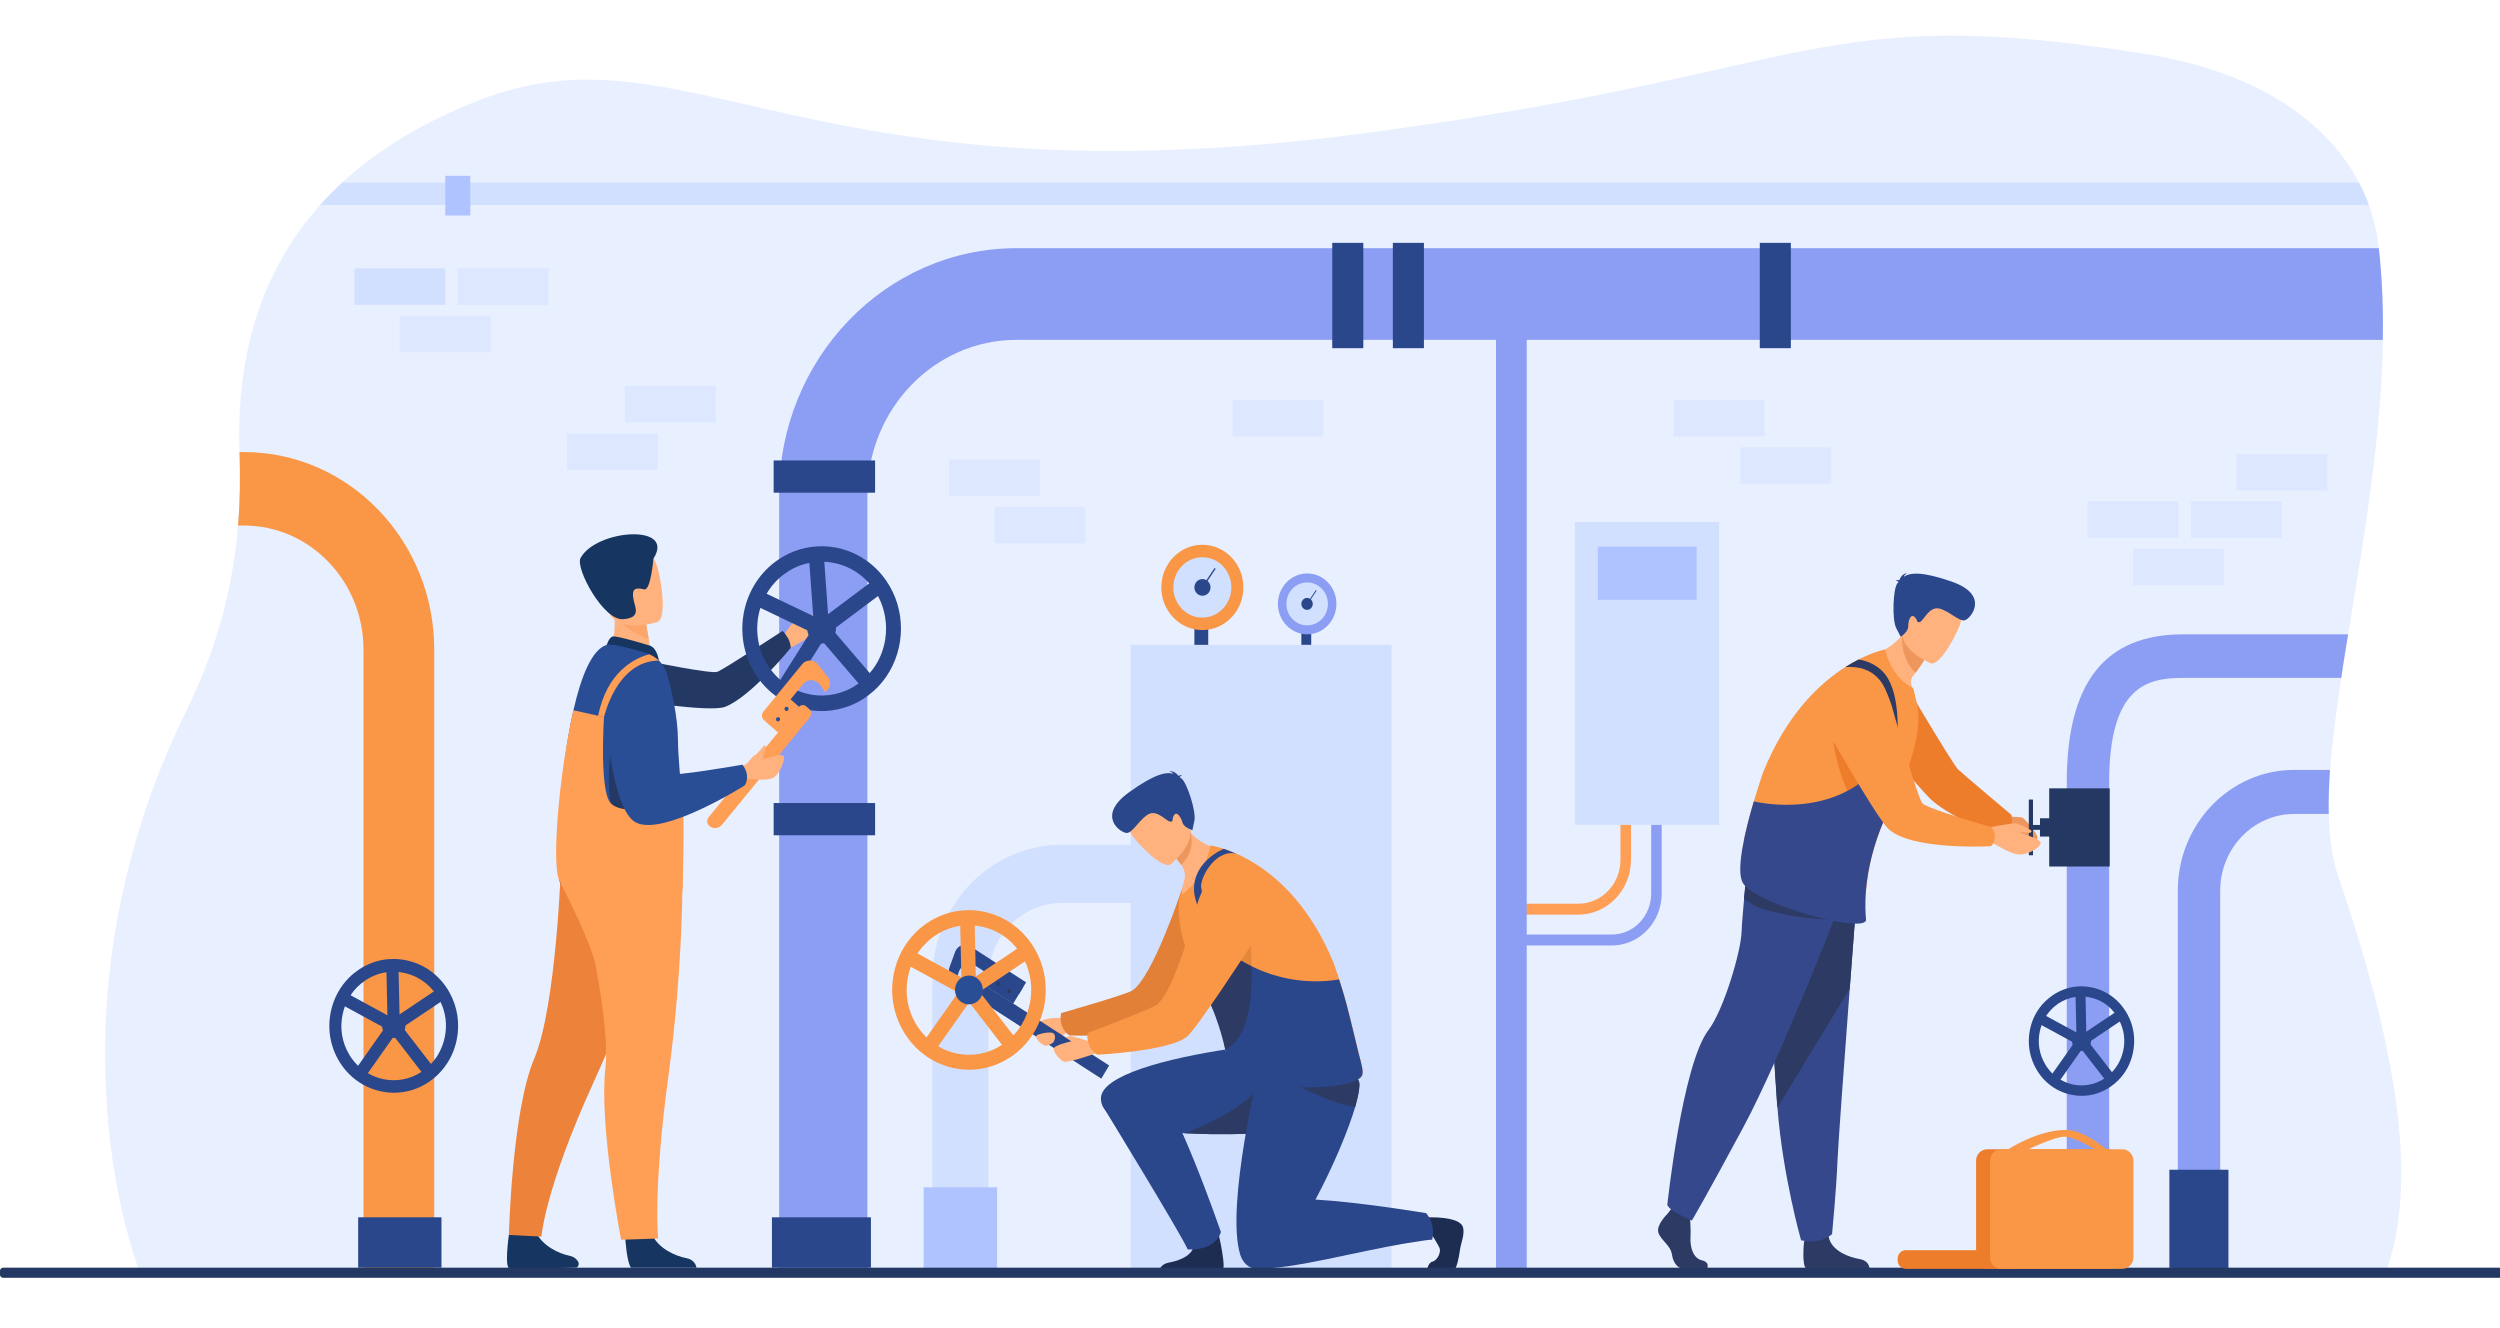<?xml version="1.0" encoding="utf-8"?>
<!-- Generator: Adobe Illustrator 23.0.1, SVG Export Plug-In . SVG Version: 6.00 Build 0)  -->
<svg version="1.1" id="_x3C_Layer_x3E_" xmlns="http://www.w3.org/2000/svg" xmlns:xlink="http://www.w3.org/1999/xlink" x="0px"
	 y="0px" viewBox="0 0 2760 1465.7" style="enable-background:new 0 0 2760 1465.7;" xml:space="preserve">
<style type="text/css">
	.st0{opacity:0.5;}
	.st1{fill:#D2E0FF;}
	.st2{fill:#FF9E55;}
	.st3{fill:#8C9DF4;}
	.st4{fill:#F99746;}
	.st5{fill:#2B478B;}
	.st6{fill:#AEC3FF;}
	.st7{fill:#FFB27D;}
	.st8{fill:#233862;}
	.st9{fill:#2A4E96;}
	.st10{fill:#163560;}
	.st11{fill:#ED823A;}
	.st12{fill:#FCA56B;}
	.st13{fill:#2C3A64;}
	.st14{fill:#35488B;}
	.st15{fill:#ED975D;}
	.st16{fill:#ED7D2B;}
	.st17{fill:#E28037;}
	.st18{fill:#1D2C51;}
	.st19{fill:#E58638;}
</style>
<g>
	<g class="st0">
		<path class="st1" d="M2633,1406.7l-181.9-0.1l-46.8,0l-75.8,0l-46.8,0l-1324.1-0.8l-97.4-0.1l-380.8-0.2l-78.1-0.1l-246.7-0.2
			c0,0-114.7-282.4,51.2-620.7c36.1-73.5,51.8-141,57-204.3c2.3-27.8,2.5-54.7,1.6-81.1c-4-112.2,26.7-202.9,88.9-272.7
			c7.6-8.6,15.8-16.8,24.4-24.8c40-37,90.3-67.1,150.3-90.6c229.9-89.9,358,117.8,977.2,36.2c505.3-66.5,496.4-145.9,863.7-87.6
			c119.4,18.9,198.8,71.9,235.4,141.9c4.2,8,7.9,16.3,10.9,24.8c5.5,15.3,9.2,31.2,11.1,47.6c3.7,33.1,4.9,67,4.4,101.2
			c-1.7,110.4-21.8,224.1-38.3,325.1c-2.7,16.4-5.3,32.4-7.6,48.1c-5.5,36.4-10,70.5-12.3,101.7c-1.3,17.2-1.8,33.4-1.5,48.6
			c0.5,25.7,3.5,48.3,9.9,67.1C2643,1146.9,2672.6,1304.1,2633,1406.7z"/>
	</g>
	<g>
		<g>
			<path class="st2" d="M1742.3,1009.8H1674v-12.1h68.4c25.7,0,46.6-21.7,46.6-48.4V840.4h11.6v108.9
				C1800.6,982.7,1774.5,1009.8,1742.3,1009.8z"/>
		</g>
	</g>
	<g>
		<path class="st3" d="M1779.5,1043.8h-115.6v-12.1h115.6c23.9,0,43.4-20.2,43.4-45.1v-159h11.6v159
			C1834.5,1018.1,1809.8,1043.8,1779.5,1043.8z"/>
	</g>
	<g>
		<rect x="1651.6" y="324.6" class="st3" width="33.9" height="1082.1"/>
	</g>
	<g>
		<path class="st3" d="M2630.6,375.2H1122.2c-90.8,0-164.6,76.7-164.6,170.9v860.6h-97.4V546.1c0-150,117.5-272.1,262-272.1h1504
			C2629.9,307.1,2631.2,341,2630.6,375.2z"/>
	</g>
	<g>
		<path class="st3" d="M2570.9,898.6h-38.2c-45,0-81.6,38-81.6,84.7v423.4h-46.8V983.3c0-73.5,57.6-133.3,128.3-133.3h39.7
			C2571.1,867.2,2570.6,883.4,2570.9,898.6z"/>
	</g>
	<g>
		<path class="st3" d="M2592.3,700.3c-2.7,16.4-5.3,32.4-7.6,48.1h-174.6c-39.5,0-81.6,8.9-81.6,115.6v542.7h-46.8V864
			c0-110.2,42-163.7,128.3-163.7H2592.3z"/>
	</g>
	<g>
		<g>
			<path class="st4" d="M479.4,717.1v689.6h-78.1V717.1c0-75.5-59.2-136.9-131.9-136.9h-6.6c2.3-27.8,2.5-54.7,1.6-81.1h5
				C385.2,499.1,479.4,596.9,479.4,717.1z"/>
		</g>
	</g>
	<g>
		<rect x="1248.3" y="711.9" class="st1" width="288" height="690.2"/>
	</g>
	<g>
		<path class="st1" d="M1091.2,1401.4h-61.9V1081c0-81.8,64.1-148.4,142.9-148.4h173.5v64.3h-173.5c-44.7,0-81,37.7-81,84.1V1401.4z
			"/>
	</g>
	<g>
		<g>
			<g>
				<g>
					<path class="st5" d="M496.4,1096c-0.6-1.2-1.3-2.3-2-3.5c-3.1-4.9-6.6-9.4-10.6-13.3c-9.4-9.4-21.1-15.9-34.2-18.8
						c-5-1.1-10.1-1.7-15.1-1.7c-1.9,0-3.9,0.1-5.8,0.2c-11.5,1-22.7,4.9-32.6,11.6c-3.8,2.6-7.4,5.5-10.6,8.7
						c-10.2,10.1-17.3,23.2-20.3,37.8c-4,19.3-0.5,39,9.8,55.6c3.1,4.9,6.6,9.4,10.6,13.3c9.4,9.4,21.1,15.9,34.2,18.8
						c5,1.1,10.1,1.7,15.1,1.7c13.5,0,26.8-4,38.4-11.8c3.8-2.6,7.4-5.5,10.6-8.7c10.2-10.1,17.3-23.2,20.3-37.8
						C507.9,1130.1,505.1,1111.8,496.4,1096z M491,1145.2c-1.4,6.7-3.9,13.1-7.2,18.8c-2.3,3.9-5,7.4-8.1,10.7
						c-2.9,3.1-6.2,5.9-9.8,8.3c-0.2,0.1-0.4,0.3-0.7,0.4c-12.8,8.4-28,11.1-42.8,7.8c-5.8-1.3-11.3-3.5-16.3-6.4
						c-3.9-2.3-7.5-5-10.8-8.2c-3.5-3.4-6.6-7.2-9.2-11.4c-0.2-0.4-0.5-0.8-0.7-1.2c-7.8-13.2-10.4-28.7-7.2-43.9
						c0.6-3,1.5-6,2.5-8.9c1.3-3.5,2.9-6.8,4.7-9.9c0.5-0.8,1-1.6,1.5-2.4c0.1-0.1,0.1-0.2,0.2-0.3c4.3-6.4,9.7-11.9,16.2-16.2
						c7.2-4.8,15.1-7.9,23.3-9c1.1-0.1,2.1-0.3,3.2-0.4c1.5-0.1,3.1-0.2,4.7-0.2c1.8,0,3.7,0.1,5.5,0.3c2.2,0.2,4.5,0.6,6.7,1.1
						c4.9,1.1,9.5,2.8,13.9,5.1c0,0,0.1,0,0.1,0c7.1,3.7,13.3,8.9,18.4,15.3c1.1,1.3,2.1,2.7,3,4.1c0.4,0.5,0.7,1,1,1.5
						c0.2,0.4,0.5,0.8,0.7,1.2c1,1.6,1.8,3.2,2.6,4.9C492.2,1118.2,493.8,1131.8,491,1145.2z"/>
				</g>
			</g>
			<g>
				<g>
					<polygon class="st5" points="435,1140.6 374.5,1107.6 380.7,1095.3 434.3,1124.5 485.1,1090.4 492.4,1102.1 					"/>
				</g>
			</g>
			<g>
				<g>
					<polygon class="st5" points="403.3,1188.8 392.5,1180.6 427.9,1130.3 426.5,1065.8 439.9,1065.5 441.4,1134.7 					"/>
				</g>
			</g>
			<g>
				<g>
					<polygon class="st5" points="469.7,1189.1 429.4,1136.9 439.9,1128.2 480.2,1180.3 					"/>
				</g>
			</g>
		</g>
		<g>
			<path class="st5" d="M421.8,1132.5c0-7.4,5.8-13.4,12.9-13.4c7.1,0,12.9,6,12.9,13.4c0,7.4-5.8,13.4-12.9,13.4
				C427.5,1145.9,421.8,1139.9,421.8,1132.5z"/>
		</g>
	</g>
	<g>
		<g>
			<g>
				<g>
					<path class="st5" d="M2348.5,1119.4c-0.5-1-1.1-1.9-1.7-2.8c-2.5-4-5.4-7.7-8.6-10.9c-7.7-7.7-17.3-13-28-15.4
						c-4.1-0.9-8.2-1.4-12.3-1.4c-1.6,0-3.2,0.1-4.8,0.2c-9.4,0.8-18.5,4-26.7,9.5c-3.1,2.1-6,4.5-8.7,7.1
						c-8.4,8.3-14.2,18.9-16.6,30.9c-3.3,15.8-0.4,31.9,8,45.5c2.5,4,5.4,7.7,8.6,10.9c7.7,7.7,17.3,13,28,15.4
						c4.1,0.9,8.3,1.4,12.4,1.4c11.1,0,21.9-3.3,31.4-9.7c3.1-2.1,6-4.5,8.7-7.1c8.4-8.3,14.2-19,16.6-30.9
						C2357.9,1147.4,2355.7,1132.4,2348.5,1119.4z M2344.1,1159.6c-1.1,5.5-3.2,10.7-5.9,15.4c-1.9,3.2-4.1,6.1-6.6,8.7
						c-2.4,2.5-5.1,4.8-8,6.8c-0.2,0.1-0.4,0.2-0.5,0.3c-10.5,6.8-22.9,9.1-35,6.4c-4.7-1.1-9.2-2.8-13.3-5.3
						c-3.2-1.9-6.2-4.1-8.9-6.7c-2.8-2.7-5.4-5.9-7.5-9.4c-0.2-0.3-0.4-0.6-0.6-1c-6.4-10.8-8.5-23.5-5.9-35.9
						c0.5-2.5,1.2-4.9,2.1-7.3c1-2.8,2.3-5.6,3.8-8.1c0.4-0.7,0.8-1.3,1.2-2c0-0.1,0.1-0.2,0.1-0.2c3.5-5.2,7.9-9.7,13.2-13.3
						c5.9-3.9,12.3-6.4,19-7.4c0.9-0.1,1.8-0.2,2.6-0.3c1.3-0.1,2.5-0.2,3.8-0.2c1.5,0,3,0.1,4.5,0.2c1.8,0.2,3.7,0.5,5.5,0.9
						c4,0.9,7.8,2.3,11.4,4.1c0,0,0,0,0.1,0c5.8,3,10.9,7.3,15,12.5c0.9,1.1,1.7,2.2,2.4,3.4c0.3,0.4,0.5,0.8,0.8,1.2
						c0.2,0.3,0.4,0.6,0.6,1c0.8,1.3,1.5,2.6,2.1,4C2345.1,1137.6,2346.4,1148.7,2344.1,1159.6z"/>
				</g>
			</g>
			<g>
				<g>
					<polygon class="st5" points="2298.3,1155.9 2248.8,1129 2253.9,1118.9 2297.7,1142.7 2339.3,1114.9 2345.2,1124.4 					"/>
				</g>
			</g>
			<g>
				<g>
					<polygon class="st5" points="2272.4,1195.3 2263.5,1188.6 2292.5,1147.5 2291.3,1094.8 2302.3,1094.5 2303.5,1151.1 					"/>
				</g>
			</g>
			<g>
				<g>
					<polygon class="st5" points="2326.7,1195.5 2293.7,1152.9 2302.3,1145.8 2335.3,1188.4 					"/>
				</g>
			</g>
		</g>
		<g>
			<path class="st5" d="M2287.5,1149.3c0-6,4.7-10.9,10.5-10.9c5.8,0,10.5,4.9,10.5,10.9c0,6-4.7,10.9-10.5,10.9
				C2292.2,1160.3,2287.5,1155.4,2287.5,1149.3z"/>
		</g>
	</g>
	<g>
		<rect x="1019.7" y="1310.8" class="st6" width="81.1" height="95.9"/>
	</g>
	<g>
		<rect x="1537.7" y="268.1" class="st5" width="34.3" height="116.3"/>
	</g>
	<g>
		<rect x="1942.8" y="268.1" class="st5" width="34.3" height="116.3"/>
	</g>
	<g>
		<rect x="1470.8" y="268.1" class="st5" width="34.3" height="116.3"/>
	</g>
	<g>
		
			<rect x="892.3" y="848.3" transform="matrix(-1.836970e-16 1 -1 -1.836970e-16 1814.413 -5.748)" class="st5" width="35.6" height="112"/>
	</g>
	<g>
		
			<rect x="892.3" y="470.1" transform="matrix(-1.836970e-16 1 -1 -1.836970e-16 1436.198 -383.963)" class="st5" width="35.6" height="112"/>
	</g>
	<g>
		<rect x="2272" y="1291.4" class="st5" width="65.2" height="110.9"/>
	</g>
	<g>
		<rect x="2395" y="1291.4" class="st5" width="65.2" height="110.9"/>
	</g>
	<g>
		<g>
			<path class="st7" d="M862.4,706c0,0,8.5-15,15.2-20.5c6.7-5.6,24.5-7.1,25.2-5.7c2.1,4.4-7.1,10.7-9,14.8
				c-1.9,4-1.1,9.9-10.1,14.6c-9.3,4.9-14.8,8.1-14.8,8.1L862.4,706z"/>
		</g>
		<g>
			<path class="st8" d="M869.6,704c-4.4-7.1-5.7-7.4-5.7-7.4s-65.1,42.6-72,45.1c-6.9,2.5-74.6-11.4-74.6-11.4l-23.5,41.9
				c0,0,89.5,14.8,106.8,8.1c28.6-11,72.4-65.1,72.4-65.1S873,709.5,869.6,704z"/>
		</g>
		<g>
			<path class="st7" d="M888.4,697.9c0,0,12.8-8.2,13.4-4.7c0.3,1.7-5.4,6.5-7.7,8.6c-2.3,2-8.1,6-8.1,6L888.4,697.9z"/>
		</g>
		<g>
			<g>
				<g>
					<g>
						<path class="st5" d="M978.2,640.8c-12.3-17.7-29.7-29.5-48.6-34.7c-17.4-4.8-36.2-4-53.5,2.8c-7,2.8-13.8,6.5-20.2,11.3
							c-39.2,29.3-48.1,86.3-19.9,127.1c12.3,17.7,29.7,29.5,48.6,34.7c8.8,2.4,18,3.4,27.1,2.9c8.9-0.5,17.8-2.4,26.4-5.7
							c4.8-1.9,9.5-4.2,14-7c1-0.6,2-1.2,2.9-1.9c1.1-0.8,2.2-1.6,3.3-2.4c2.2-1.7,4.3-3.4,6.4-5.2c5.3-4.8,10-10.2,13.9-15.9
							C999.6,715.8,1000.6,673.1,978.2,640.8z M977.3,705.8c-1.9,11.9-6.3,22.8-13.1,32.2c-1.2,1.7-2.6,3.4-4,5.1
							c-1.7,1.9-3.4,3.7-5.3,5.5c-0.2,0.2-0.4,0.4-0.6,0.5c-1.8,1.7-3.7,3.3-5.7,4.8c-0.3,0.2-0.5,0.4-0.8,0.6
							c-0.3,0.2-0.5,0.4-0.8,0.6c-0.6,0.4-1.2,0.8-1.7,1.2c0,0,0,0,0,0c-2.3,1.5-4.6,2.9-7,4.1c-0.4,0.2-0.7,0.4-1.1,0.5
							c-1,0.5-2,0.9-3,1.4c-16.3,7-34.3,7.3-50.5,1.4c-2.9-1-5.7-2.3-8.4-3.7c-4.9-2.5-9.5-5.7-13.8-9.4c-4.4-3.8-8.5-8.3-12.1-13.5
							c-13.8-19.8-16.7-44.4-9.9-66.1c1.7-5.4,4-10.7,6.9-15.6c4.8-8.2,11.2-15.5,19.1-21.4c3.6-2.7,7.5-5.1,11.5-7
							c5.3-2.6,10.9-4.5,16.7-5.6c3.2-0.6,6.4-1,9.7-1.2c2.3-0.1,4.5-0.1,6.8,0c2.8,0.1,5.6,0.4,8.4,0.9c4.1,0.7,8.1,1.7,12,3.1
							c11.2,4,21.1,10.8,29.1,19.9c1.9,2.1,3.6,4.3,5.2,6.7c1.6,2.3,3.1,4.8,4.5,7.3C977,672.6,979.9,689.2,977.3,705.8z"/>
					</g>
				</g>
				<g>
					<g>
						<polygon class="st5" points="908,703.9 831.5,667.3 838.4,651.7 906.1,684.1 966.6,638.8 976.3,652.8 						"/>
					</g>
				</g>
				<g>
					<g>
						<polygon class="st5" points="871.9,765.3 858.1,755.9 898.6,691.7 892.9,612.4 909.4,611.2 915.5,696.3 						"/>
					</g>
				</g>
				<g>
					<g>
						<polygon class="st5" points="953.7,761.3 900.9,699.7 913.2,688.3 966,749.9 						"/>
					</g>
				</g>
			</g>
			<g>
				<path class="st5" d="M891.2,694.9c-0.4-9.1,6.3-16.8,15-17.3c8.8-0.5,16.2,6.5,16.7,15.6c0.4,9.1-6.3,16.8-15,17.3
					C899.1,710.9,891.7,704,891.2,694.9z"/>
			</g>
		</g>
		<g>
			<g>
				<g>
					<path class="st2" d="M893.9,792.2l-96.9,118.4c-3.5,4.3-9.8,4.8-13.9,1.2l0,0c-2.8-2.4-3.1-6.7-0.8-9.6L882,780.5
						c2-2.5,5.6-2.8,8-0.7l3.3,2.9C895.9,785.1,896.2,789.3,893.9,792.2z"/>
				</g>
				<g>
					<path class="st2" d="M914.2,748l-10.7-14c-4.6-6-13.2-6.4-17.8-0.8l-43,52.5c-2.3,2.8-1.9,6.9,0.7,9.3l0,0l0,0l15.6,13.8
						l23.2-28.4l-9.4-8.3l13.9-17c5-6.1,14.4-5.4,19.1,1.4l5.5,7.9l2.8-3.5C917.1,757.2,917.1,751.8,914.2,748z"/>
				</g>
			</g>
			<g>
				<g>
					<path class="st9" d="M857.5,795.9c-1-0.8-1.1-2.3-0.3-3.3c0.8-1,2.2-1.1,3.2-0.3c1,0.8,1.1,2.3,0.3,3.3
						C859.9,796.6,858.5,796.7,857.5,795.9z"/>
				</g>
				<g>
					<path class="st9" d="M866.9,784.4c-1-0.8-1.1-2.3-0.3-3.3c0.8-1,2.2-1.1,3.2-0.3c1,0.8,1.1,2.3,0.3,3.3
						C869.3,785.2,867.8,785.3,866.9,784.4z"/>
				</g>
			</g>
		</g>
		<g>
			<path class="st10" d="M690.3,1367.1c0,0,1.6,26.3,6.3,32.5h72.4c-0.5-2.6-2.5-9.1-11.6-10.7c-11.4-2.1-30.6-10.4-37.5-26.1
				C712.6,1346.2,690.3,1367.1,690.3,1367.1z"/>
		</g>
		<g>
			<path class="st10" d="M561.8,1363.4c0,0-5.3,36.5,0.9,37.1c0.8,0.1,27.8-0.3,38.2-0.4c13-0.1,34.8-0.6,34.8-0.6
				c2.7,0.1,4-4.2,2.6-6.6c-1.5-2.6-4.4-5.5-9.8-6.6c-11.4-2.3-30.4-11-37.1-26.8C584.5,1342.9,561.8,1363.4,561.8,1363.4z"/>
		</g>
		<g>
			<path class="st11" d="M724.3,1017c0,0-18.2,66.1-70.4,181c-52.2,114.8-56.2,167.2-56.2,167.2l-35.9-1.8c0,0,3.4-136.7,28-194.7
				c24.6-58,29.7-216.5,29.7-216.5L724.3,1017z"/>
		</g>
		<g>
			<path class="st2" d="M753.5,960.1c0,0,1.4,102.4-15.6,228.1c-17.1,125.7-11.3,179.1-11.3,179.1l-40.9,1.4
				c0,0-24.4-125.8-17.4-188.7c7-62.9-33.4-216-33.4-216L753.5,960.1z"/>
		</g>
		<g>
			<path class="st7" d="M672.9,720.4l19.3,14.8l27.9-6.1c-0.4-2.6-2.2-13.6-3.9-23.5c-0.1-0.6-0.2-1.2-0.3-1.7
				c-1.4-8.4-2.7-15.7-2.7-15.7l-26-13.5l-9.7-5c0,0.2,0.8,9.4,0.9,10.7C680.1,704.3,672.9,720.4,672.9,720.4z"/>
		</g>
		<g>
			<path class="st10" d="M718.1,713c-0.6-0.3-37.9-11.7-41.9-10.3c-4,1.4-6.4,9.5-6.4,9.5l57.6,17
				C727.3,729.2,725.9,716.4,718.1,713z"/>
		</g>
		<g>
			<path class="st9" d="M617.7,972.7c6.3,29.9,138.1-64,136.3-82.3c-0.2-2-0.4-4-0.6-6c-2.4-25.4-4.8-50.3-4.9-66.6
				c-0.1-14.1-2-28.5-4.5-41.6c-2.3-12.1-5.1-23-7.5-31.6c-1.7-6-4.9-11.3-9.2-15.5c-3-3-6.6-5.3-10.5-7c-1.1-0.5-2.2-0.9-3.3-1.2
				c-15.9-4.8-37.8-10.7-43.8-8.9c-16.1,4.9-28.1,34.4-36.6,72C617.2,854.5,613.6,953.2,617.7,972.7z"/>
		</g>
		<g>
			<path class="st12" d="M680.3,680.9c5.7,11.4,27,21.2,35.9,24.8c-0.1-0.6-0.2-1.2-0.3-1.7c-1.4-8.4-2.7-15.7-2.7-15.7l-26-13.5
				C681.4,674.7,677.9,676.2,680.3,680.9z"/>
		</g>
		<g>
			<path class="st7" d="M725.8,686.7c0,0-46.9,15.2-55.6-15.3c-8.7-30.5-20.6-49.1,9-60.1c29.6-11,38.8-1.2,44,8.3
				C728.6,629.1,737.8,682,725.8,686.7z"/>
		</g>
		<g>
			<path class="st10" d="M721.4,616.7c0,0-3,35.5-10.1,34c-7.1-1.5-13.5-2.7-12.4,8c1,10.7,10.8,23.1-10.9,24.9
				c-21.8,1.9-53.1-56.4-47.1-67.5C658.1,584.3,746.4,577.8,721.4,616.7z"/>
		</g>
		<g>
			<path class="st8" d="M750,960.1c-13,4.9,0.2-13.5,0-17.3c-1-16.8,5.3-38.1,3.4-58.4L673.7,835C673.7,835,654.8,959.3,750,960.1z"
				/>
		</g>
		<g>
			<path class="st2" d="M617.7,972.7c34,65.5,39.4,90.5,39.4,90.5c29.6-3.5,80.3-64,96.4-80.1c0,0,2.2-74.4,0.4-92.7l-24.6-0.7
				c0,0-44.5,11.7-56-4.2c-11.5-15.9-6.5-93.8-6.5-93.8l-33.8-7.6C617.2,854.5,608.6,955.1,617.7,972.7z"/>
		</g>
		<g>
			<path class="st7" d="M811.8,847.5c0,0,9.7-2,12.2-4.1c3.7-3.2,6.7-8.5,8.5-9.1c3.1-1,10.6-10.8,11.2-11.5
				c0.2-0.3,2.3,0.8,1.8,2.4c-0.5,1.6-1.6,5.2-2,6.4c-1.8,5.6-1.7,7.3,4.7,5.1c0.8-0.3,15.7-5.2,17.2-1.7c1.5,3.5-4.6,20.4-12.4,24
				c-7.8,3.6-26.9,0.4-28.3,0.8C813.1,863.3,811.8,847.5,811.8,847.5z"/>
		</g>
		<g>
			<path class="st9" d="M819.7,844.2c0,0-79,14-86,10.4c-11.2-5.7,4.3-88.9,4.3-88.9s0.7-18.9-20.6-23.3
				c-18.4-3.9-36.2,10.5-36.2,10.5s-16.2,15-14.1,31.7c4.6,37,11.7,112.2,35.5,123.7c30.7,14.9,119.6-41.2,119.6-41.2
				s3-3.8,2.5-10.8C824.4,850.1,819.7,844.2,819.7,844.2z"/>
		</g>
		<g>
			<path class="st2" d="M660.3,790.3l6.5,1.5c0,0,13.8-62.2,60.4-62.5c-3-3-6.6-5.3-10.5-7C699.7,727,670.1,742.1,660.3,790.3z"/>
		</g>
	</g>
	<g>
		<rect x="395.4" y="1343.9" class="st5" width="92" height="55.6"/>
	</g>
	<g>
		<rect x="852.2" y="1343.9" class="st5" width="109.3" height="55.6"/>
	</g>
	<g>
		<rect x="1738.7" y="576.2" class="st1" width="159.2" height="334.5"/>
	</g>
	<g>
		<rect x="1764" y="603.4" class="st6" width="109.1" height="58.8"/>
	</g>
	<g>
		<g>
			<g>
				<path class="st13" d="M1840.7,1340.3c0,0-12.3,11.8-9.9,20.3c2.4,8.4,13.5,14,15,24.3c1.5,10.3,7.5,15.9,12.9,15.9
					c5.4,0,25.8,0,25.8,0s4-7.2-5.6-9.4c-9.6-2.2-13.2-14.3-12.6-25.5c0.6-11.2-0.9-26.2-0.9-26.2l-20.4-5L1840.7,1340.3z"/>
			</g>
			<g>
				<path class="st13" d="M1991.7,1370.6c0,0-2.9,27,2.5,29.8h69.7c0,0,0.1-8.6-11-10.4c-11.1-1.9-30.6-8.7-33.9-24
					C2015.7,1350.7,1991.7,1370.6,1991.7,1370.6z"/>
			</g>
			<g>
				<path class="st14" d="M2050,987.6c0,0-3.6,47.2-7.9,104c-5.8,77.1-12.8,171.9-13.5,189.8c-1.2,31.2-6,81-6,81
					s-11.4,11.8-34.2,6.9c0,0-20.3-71.2-26.1-146.5c-0.1-1.2-0.2-2.5-0.3-3.7c-5.4-76.7-13.8-238.1-13.8-238.1L2050,987.6z"/>
			</g>
			<g>
				<path class="st13" d="M2050,987.6c0,0-3.6,47.2-7.9,104l-79.9,131.2c-0.1-1.2-0.2-2.5-0.3-3.7c-5.4-76.7-13.8-238.1-13.8-238.1
					L2050,987.6z"/>
			</g>
			<g>
				<path class="st14" d="M2033.4,993.2c0,0-3.4,8.8-9.1,23.3c-13.4,33.9-39.5,98.9-65.3,156.6c-12,26.7-23.9,51.9-34.5,71.6
					c-43.2,80.4-56.7,102.8-56.7,102.8s-0.6-0.3-1.7-0.7c-4.5-2-16.9-7.7-22.6-12.9c-1.4-1.3-2.4-2.5-2.8-3.7
					c0,0,16.5-155.2,45.5-193.1c16.4-21.4,35.6-85.5,36.5-108c0.4-9.9,1.6-24,2.8-36.8c1.1-11.5,2.2-21.9,2.7-26.9
					c0.2-2,0.3-3.2,0.3-3.2l75.9,22.3L2033.4,993.2z"/>
			</g>
		</g>
		<g>
			<path class="st13" d="M2017.9,1015.2c-34-1.8-49.1-5.8-68.6-10.7c-11.7-3-19.4-9.2-24-12.1c1.1-11.5,2.2-21.9,2.7-26.9l30.5,16.2
				L2017.9,1015.2z"/>
		</g>
		<g>
			<path class="st15" d="M2212.3,901.6c0,0,17.6,0,20.3,1c2.7,1,17.5,18.4,16.8,22.4c-0.6,4-10.9,8.8-18.5,7.2
				c-7.5-1.6-19.9-16.2-21.1-16.6C2199.5,911.6,2212.3,901.6,2212.3,901.6z"/>
		</g>
		<g>
			<path class="st16" d="M2218.5,918.8c4.1-7.7,2.2-19.1,2.2-19.1s-53.4-44.9-59-50.3c-5.7-5.4-62.8-101.9-62.8-101.9l-79.2,5.4
				c0,0,97.7,116.5,112.4,130c24.2,22.2,86,45.1,86,45.1S2215.2,924.8,2218.5,918.8z"/>
		</g>
		<g>
			<path class="st7" d="M2062.3,723.9c0,0,26.8,49,53,55.4c0,0-0.8-12-5-22.6c-1.3-3.4-0.7-7.2,1.5-10.1c1.1-1.4,2-2.6,3-3.9
				c6.6-8.8,9.7-14.2,9.7-14.2l-8.9-24.8l-6-16.9c-2.9,5.5-6.1,10.1-9.4,14.1C2083,721.6,2062.3,723.9,2062.3,723.9z"/>
		</g>
		<g>
			<path class="st15" d="M2100.1,701.1c0,0-3.2,24.6,14.6,41.7c6.6-8.8,9.7-14.2,9.7-14.2l-8.9-24.8
				C2106.1,700.8,2100.1,701.1,2100.1,701.1z"/>
		</g>
		<g>
			<path class="st7" d="M2131.6,732.3c0,0-40.1-16.2-30-42c10.1-25.8,11.8-45.2,37.8-35.9c26,9.3,27.1,21.2,25.7,30.6
				C2163.7,694.4,2142.3,735.8,2131.6,732.3z"/>
		</g>
		<g>
			<path class="st4" d="M2108.7,841.3c-4.3,13.1-10.1,26.4-16.7,39.1c-1.3,2.5-2.6,5-3.8,7.4c-0.8,1.6-1.6,3.2-2.4,4.8
				c-14.6,30.6-21.4,57.1-24.3,78c-0.6,4-1,7.8-1.3,11.4c-1.3,15.3-139-34.5-134.6-55.9c2.9-14.1,6.9-28.9,10.7-41.5
				c5.5-18.5,10.3-32.3,10.3-32.3c25.8-63.7,62.3-97.9,90.8-116c5.2-3.3,10-6,14.6-8.3c17.3-8.8,29.1-11,29.1-11s5.9,30.6,31.1,42.7
				c0,0.1,3.9,16.6,4,16.7C2120.4,792.2,2117,816.2,2108.7,841.3z"/>
		</g>
		<g>
			<path class="st5" d="M2095.9,642.5c-0.3-0.6-1.1-1.2-3.1-1.8c0,0,1.9-0.7,4-0.2c1.1-2.9,3.9-7.7,9-7.7c0,0-2.9,0.8-4,3.9
				c7-4.6,20.1-6,52.6,5.3c42.9,14.8,21.4,40.7,15,42.7c-6.5,2.1-18.5-11.2-29.2-13c-10.8-1.8-16.6,13.7-20.7,15
				c-4.1,1.3-1.8-2.3-6.1-5.8c-4.3-3.5-6.8,4.8-6.7,10.7c0.1,5.9-8.3,11.4-8.3,11.4s0,0-4.9-9.4c-4.9-9.4-3.6-43.3,1.1-49.4
				C2095,643.5,2095.4,643,2095.9,642.5z"/>
		</g>
		<g>
			<path class="st16" d="M2023.8,818.1c0,0,4.6,36.2,20.2,63.7c15.6,27.4,22.5-15.3,22.5-15.3L2023.8,818.1z"/>
		</g>
		<g>
			<path class="st14" d="M2085.7,892.7c-14.6,30.6-21.4,57.1-24.3,78c-0.6,4-1,7.8-1.3,11.4c-1.3,15.3-0.6,26.5,0,33
				c1.4,16.7-119.4-15.5-135.6-39.7c-8.9-13.3,2.3-58.9,11.7-90.7c1.6,0.4,76.5,18.9,128.3-29.2L2085.7,892.7z"/>
		</g>
		<g>
			<g>
				<path class="st13" d="M2094.9,806.5l-7.5-15.5c0-0.3,0.8-27.3-14.8-43.1c-8.4-8.6-20.3-12.4-35.3-11.5c5.2-3.3,10-6,14.6-8.3
					c10.7,1.7,19.7,6.2,26.8,13.5C2097.1,760.2,2095,805.3,2094.9,806.5z"/>
			</g>
		</g>
		<g>
			<g>
				
					<rect x="2252.6" y="880" transform="matrix(6.123234e-17 -1 1 6.123234e-17 1382.333 3209.233)" class="st8" width="86.3" height="66.8"/>
			</g>
			<g>
				
					<rect x="2248.3" y="907.2" transform="matrix(6.123234e-17 -1 1 6.123234e-17 1344.946 3171.846)" class="st8" width="20.2" height="12.6"/>
			</g>
			<g>
				
					<rect x="2245.6" y="909.6" transform="matrix(6.123234e-17 -1 1 6.123234e-17 1334.842 3161.742)" class="st8" width="5.4" height="7.7"/>
			</g>
			<g>
				
					<rect x="2211.4" y="911.1" transform="matrix(6.123234e-17 -1 1 6.123234e-17 1328.707 3155.606)" class="st8" width="61.5" height="4.6"/>
			</g>
		</g>
		<g>
			<path class="st7" d="M2198,913c0,0,23.5-4.4,27.4-3.9c3.9,0.5,17.3,7.1,17.4,8.3c0.1,1.2-0.6,2.1-2.9,2.1
				c-2.4,0-10.1-1.4-9.7-0.4c0.4,1,22.7,6.7,22.7,11.4c0,4.7-12.6,12.8-23.1,12.9c-10.4,0.1-30.2-13.5-32-13.7
				C2183.1,927.5,2198,913,2198,913z"/>
		</g>
		<g>
			<path class="st4" d="M2202.4,922.9c0.5-4.8-4.4-9.9-4.4-9.9s-69.8-19.9-75.5-26c-5.8-6-32.5-102.4-32.5-102.4s-9.2-39-30.8-43.3
				c-18.7-3.7-31.7,5.9-40.1,17.2c-10.1,13.4-11.1,32-2.7,46.6c18.8,32.9,56.7,98.2,67.8,109.4c24.7,24.8,113.7,19.7,113.7,19.7
				S2201.5,932.6,2202.4,922.9z"/>
		</g>
	</g>
	<g>
		<rect x="1318.6" y="690.3" class="st5" width="15.3" height="21.6"/>
	</g>
	<g>
		<g>
			<path class="st7" d="M1155.7,1154.2c8.3-2.9,31.2-21.7,32.6-22.3c11.4-5.3-13.9-7.9-13.9-7.9s-18.4-1.9-26.6,4.2c0,0-5,12.3-4,16
				C1144.9,1148.1,1151.6,1155.6,1155.7,1154.2z"/>
		</g>
		<g>
			<path class="st17" d="M1173,1133.9c-3.7-8.7-1.4-15.5-1.4-15.5s71.4-20.3,78.5-24.9c22.4-14.6,53.7-109,53.7-109
				s14.6-37.7,36.8-38.8c19.3-0.9,30.9,10.6,37.8,23.2c8.2,15,6.7,33.7-3.8,47.1c-23.4,30.1-81,105.3-93.5,114.9
				c-19.4,14.8-100.2,12.3-100.2,12.3S1175.9,1140.8,1173,1133.9z"/>
		</g>
		<g>
			<path class="st5" d="M1219.1,1224c11.4,16.6,39.3,24.8,91.8,27.3c4.2,0.2,8.5,0.4,12.7,0.5c4.4,0.1,8.8,0.2,13.2,0.3
				c14.3,0.2,28.5,0,42-0.4c13.1-0.5,25.6-1.2,36.9-2.2c22.2-1.9,39.8-4.7,49-7.9c2.7-1,4.7-1.9,5.8-3c0.9-0.9,1.7-1.9,2.3-3
				c3.3-6.4,1.6-16.8-2.4-28.4c-5.8-16.8-16.5-35.8-23.8-47.7c-1.4-2.4-2.7-4.5-3.8-6.2c-2.2-3.5-3.6-5.5-3.6-5.5
				s-24.5,2.4-58.1,6.9c-6.9,0.9-14.1,1.9-21.6,3c-72.2,10.6-144.2,29.7-144.1,55C1215.4,1216.5,1216.1,1219.6,1219.1,1224z"/>
		</g>
		<g>
			<path class="st13" d="M1307.6,1251c4.4,0.1,24.7,1.1,29.1,1.1c14.3,0.2,28.5,0,42-0.4l12.7-53.3
				C1371.8,1226.9,1314,1249.1,1307.6,1251z"/>
		</g>
		<g>
			<path class="st18" d="M1350.2,1401.5h-70c1.1-2.8,3.8-6.4,10.3-7.6c11-2,30.2-8.2,27.7-24.7c-2.5-16.8,24.4-18.9,24.4-18.9
				S1353.7,1395.1,1350.2,1401.5z"/>
		</g>
		<g>
			<path class="st5" d="M1217.1,1220.6c0,0,86.9,141.9,94.1,158.7c0,0,29.5,2.9,36.7-19.1c0,0-51.6-149.7-74.3-162.1
				C1250.8,1185.8,1217.1,1220.6,1217.1,1220.6z"/>
		</g>
		<g>
			<g>
				<path class="st7" d="M1352.9,937.7c0,0-23.1,46.8-49.1,53.4c0,0,0.5-9.2,3.4-18.5c1.9-6,0.8-12.5-3-17.5
					c-0.1-0.1-0.1-0.2-0.2-0.3c-6.6-8.7-9.8-14-9.8-14l8.6-24.7l0.6-12.6c2.9,5.4,6.1,10.3,9.5,14.2
					C1330.2,938,1352.9,937.7,1352.9,937.7z"/>
			</g>
			<g>
				<path class="st15" d="M1314.1,917.4c0,0,7.5,20.3-10.1,37.5c-6.6-8.7-9.8-14-9.8-14l8.6-24.7
					C1312.3,913.1,1314.1,917.4,1314.1,917.4z"/>
			</g>
			<g>
				<path class="st7" d="M1292.5,954.2c0,0,33.9-27,17.3-48.7c-16.5-21.6-23.3-39.7-45.6-23.3c-22.3,16.4-20.2,28-16.3,36.7
					C1251.7,927.4,1283.3,960.7,1292.5,954.2z"/>
			</g>
			<g>
				<path class="st5" d="M1302.5,858.2c0.1-0.6,0.7-1.5,2.5-2.6c0,0-2-0.1-3.9,1c-1.8-2.4-5.7-6.2-10.6-4.8c0,0,3-0.1,4.9,2.5
					c-7.9-2.4-20.7,0.1-48.7,20.2c-36.9,26.5-9.6,45-2.8,45.1c6.7,0.1,14.6-16,24.4-20.9c9.8-4.8,19.5,8.3,23.7,8.4
					c4.3,0,1.1-2.7,4.2-7.3c3.1-4.6,7.7,2.6,9.2,8.2c1.5,5.6,11,8.5,11,8.5s0,0,2.2-10.3c2.2-10.3-8.2-42.3-14.3-46.8
					C1303.6,859,1303,858.6,1302.5,858.2z"/>
			</g>
		</g>
		<g>
			<path class="st18" d="M1578.4,1359.3c0,0,8.7,13.8,10.8,18.2c2,4.5-2,13.9-7.9,15.4c-5.3,1.3-6.1,11-6.1,11h25.6
				c2.7,0,5.2-1.5,6.2-3.9c3.6-8.2,4.4-19,5.2-22.6c1.5-7.5,4.5-13.9,3.2-21.5c-1.3-7.7-13.9-12.1-36.9-12
				C1553.2,1343.8,1578.4,1359.3,1578.4,1359.3z"/>
		</g>
		<g>
			<path class="st4" d="M1503.3,1188c-15.9,24.1-162.4,3.7-152.3-9.3c2.6-3.3,1-6.5,1.5-11.2c2.5-22.4-14.6-57.2-21.7-70.6
				c-1.7-3.1-2.8-5.1-3-5.5c-6.8-12.5-12.5-25.7-16.9-38.7c-8.5-24.9-12.1-48.7-8-64.4c0-0.1,0-0.2,0.1-0.2
				c25-12.3,33.3-54.7,33.3-54.7s86.8,10.8,135.7,128.9c0,0,2.8,7.6,6.5,19l0,0c1.1,3.5,2.4,7.4,3.6,11.5
				c6.6,21.4,12.7,49.1,17.8,69.7c0.2,0.7,0.4,1.4,0.6,2.2C1502.7,1173.7,1506,1184,1503.3,1188z"/>
		</g>
		<g>
			<path class="st5" d="M1581.1,1368.6c-3.7,0-14.8,1.7-30,4.2c-54.9,9.2-121.8,28-163.2,28c-9.1,0-15.9-6.7-18.6-15.4v0
				c-17-53.8,22.3-213,22.3-213s14.1,1.9,42.6,4.1c29.5,2.3,60.8,7.1,65.9,17.4c0.6,1.2,0.8,3.2,0.7,5.7c-0.2,4.4-1.4,10.7-3.5,18.2
				c-0.4,1.3-0.7,2.6-1.1,4c-7.8,26.5-24.7,66.7-43.9,102.5c51.7,3.1,122.1,15,122.1,15C1585.9,1352.8,1581.1,1368.6,1581.1,1368.6z
				"/>
		</g>
		<g>
			<path class="st13" d="M1500.8,1197.3c-0.2,4.9-1.4,11.8-3.5,20.1c-0.4,1.4-0.7,2.9-1.1,4.4c-29.3-2-99-41.2-97.9-41.6
				c13.3-3.8,25.3-6.4,35.9-8c29.5,2.7,60.8,8.5,65.9,20.9C1500.5,1194.1,1500.8,1195.5,1500.8,1197.3z"/>
		</g>
		<g>
			<path class="st19" d="M1377.9,1012.8c0,0,18.7,133.5-25.3,154.7c2.5-22.4-14.6-57.2-21.7-70.6
				C1337.5,1060.6,1354.1,1022.5,1377.9,1012.8z"/>
		</g>
		<g>
			<path class="st5" d="M1351.1,937.1c0,0-34.3,13.5-32.9,46.4c1.1,23.9,33.9,73.1,33.9,73.1l4-5.7c0,0-31.8-62.2-30.1-73.9
				c2.1-15,19.2-39.9,39.3-34.4L1351.1,937.1z"/>
		</g>
		<g>
			<path class="st5" d="M1503.3,1188c-15.9,24.1-180.1,8.5-170.1-4.5c2.6-3.3,6.7-13.3,7.2-18c0.3-2.2,12.4-2.6,12.3-5
				c-1-22.1-15.5-51.5-21.9-63.6c-1.7-3.1-2.8-5.1-3-5.5l6.1-8.7l22.3-31.8c0,0,9.2,7.9,25.6,15.9c21.5,10.5,55.2,21.2,96.6,14.5
				l0,0c1.1,3.5,2.4,7.4,3.6,11.5c6.6,21.4,12.7,49.1,17.8,69.7c0.2,0.7,0.4,1.4,0.6,2.2C1502.7,1173.7,1506,1184,1503.3,1188z"/>
		</g>
		<g>
			<path class="st13" d="M1381.8,1066.9c0.6,39.6-4,79.7-29.1,91.8c-5.7-25.3-14.7-48.5-21.8-61.9c0.9-4.7,1.9-9.4,3.1-14.1
				l22.3-31.8C1356.2,1051,1365.4,1058.9,1381.8,1066.9z"/>
		</g>
		<g>
			<g>
				<g>
					<polygon class="st5" points="1074.9,1099.8 1215.8,1190.8 1224.5,1176.3 1083.6,1085.3 					"/>
				</g>
				<g>
					<g>
						<path class="st5" d="M1051.9,1079.9l3.7,2.4l2.9-9.2c2.5-7.9,11.3-11.6,17.8-7.3l48.8,31.5l7.7-12.8l-61.7-39.9
							c-6-3.9-14.1-0.8-16.7,6.4l-6.1,16.7C1046.5,1072.3,1048,1077.4,1051.9,1079.9z"/>
					</g>
				</g>
				<g>
					<polygon class="st5" points="1088,1088.4 1118.5,1108.1 1129.4,1090 1098.9,1070.3 					"/>
				</g>
			</g>
			<g>
				<g>
					<path class="st13" d="M1116.2,1095.4c0.7-1.1,0.3-2.6-0.7-3.2c-1.1-0.7-2.5-0.3-3.1,0.8c-0.7,1.1-0.3,2.6,0.7,3.2
						C1114.1,1096.8,1115.5,1096.5,1116.2,1095.4z"/>
				</g>
				<g>
					<path class="st13" d="M1103.9,1087.4c0.7-1.1,0.3-2.6-0.7-3.2c-1.1-0.7-2.5-0.3-3.1,0.8c-0.7,1.1-0.3,2.6,0.7,3.2
						C1101.8,1088.9,1103.2,1088.5,1103.9,1087.4z"/>
				</g>
			</g>
		</g>
		<g>
			<path class="st7" d="M1175.6,1172.2c8.7,0,36.3-10.2,37.7-10.3c12.5-1.2-10.8-12.1-10.8-12.1s-17.7-6.1-21-5.8
				c-1.1,0.1-3.5,0.5-5.4,1l6.9,4.5c0,0-19.6,4.4-19.8,8.4C1163,1161.8,1171.3,1172.2,1175.6,1172.2z"/>
		</g>
		<g>
			<path class="st4" d="M1203.4,1155.8c-4.3-8.4-2.6-15.4-2.6-15.4s69.7-26.1,76.3-31.2c21.3-16.4,45.3-113.1,45.3-113.1
				s11.7-38.7,33.8-41.6c19.2-2.5,31.6,8.1,39.5,20.1c9.3,14.3,9.2,33.1-0.2,47.3c-21.1,32-72.8,111.5-84.6,122.1
				c-18.2,16.3-98.9,20.4-98.9,20.4S1206.8,1162.4,1203.4,1155.8z"/>
		</g>
		<g>
			<path class="st7" d="M1155.7,1154.2c0,0,6-1.4,7.5-4c2-3.6,2.8-9.4-2.4-10.2c-5.2-0.7-17.6,2-16.9,4.3
				C1145.7,1150.8,1152.4,1154,1155.7,1154.2z"/>
		</g>
	</g>
	<g>
		<g>
			<path class="st4" d="M1282.1,648.5c0-26,20.3-47.1,45.3-47.1s45.3,21.1,45.3,47.1c0,26-20.3,47.1-45.3,47.1
				S1282.1,674.5,1282.1,648.5z"/>
		</g>
		<g>
			<path class="st1" d="M1295.4,648.5c0-18.4,14.3-33.3,32-33.3s32,14.9,32,33.3c0,18.4-14.3,33.3-32,33.3
				S1295.4,666.9,1295.4,648.5z"/>
		</g>
		<g>
			<path class="st5" d="M1318.6,648.5c0-5.1,4-9.2,8.9-9.2s8.9,4.1,8.9,9.2c0,5.1-4,9.2-8.9,9.2S1318.6,653.6,1318.6,648.5z"/>
		</g>
		<g>
			<path class="st5" d="M1327.5,649.2c-0.1,0-0.3,0-0.4-0.1c-0.3-0.2-0.4-0.7-0.2-1.1l13.7-20.5c0.2-0.3,0.7-0.4,1-0.2
				c0.3,0.2,0.4,0.7,0.2,1.1l-13.7,20.5C1327.9,649.1,1327.7,649.2,1327.5,649.2z"/>
		</g>
	</g>
	<g>
		<rect x="1436.7" y="696.5" class="st5" width="10.9" height="15.4"/>
	</g>
	<g>
		<g>
			<path class="st3" d="M1410.8,666.7c0-18.5,14.5-33.6,32.3-33.6c17.9,0,32.3,15,32.3,33.6c0,18.5-14.5,33.6-32.3,33.6
				C1425.2,700.2,1410.8,685.2,1410.8,666.7z"/>
		</g>
		<g>
			<path class="st1" d="M1420.2,666.7c0-13.1,10.2-23.7,22.9-23.7c12.6,0,22.9,10.6,22.9,23.7c0,13.1-10.2,23.7-22.9,23.7
				C1430.5,690.4,1420.2,679.8,1420.2,666.7z"/>
		</g>
		<g>
			<path class="st5" d="M1436.7,666.7c0-3.6,2.8-6.6,6.3-6.6c3.5,0,6.3,3,6.3,6.6c0,3.6-2.8,6.6-6.3,6.6
				C1439.6,673.3,1436.7,670.3,1436.7,666.7z"/>
		</g>
		<g>
			<path class="st5" d="M1443.1,667.2c-0.1,0-0.2,0-0.3-0.1c-0.2-0.2-0.3-0.5-0.1-0.7l9.8-14.6c0.2-0.2,0.5-0.3,0.7-0.1
				c0.2,0.2,0.3,0.5,0.1,0.8l-9.8,14.6C1443.4,667.1,1443.3,667.2,1443.1,667.2z"/>
		</g>
	</g>
	<g>
		<path class="st8" d="M2759.3,1410.7H3.5c-2,0-3.5-1.6-3.5-3.5v-4.1c0-2,1.6-3.6,3.6-3.6h2755.7c2,0,3.6,1.6,3.6,3.6v4.1
			C2762.8,1409.1,2761.2,1410.7,2759.3,1410.7z"/>
	</g>
	<g>
		<g>
			<g>
				<g>
					<path class="st4" d="M1143.3,1049.3c-0.8-1.4-1.6-2.8-2.4-4.1c-3.6-5.9-7.9-11.2-12.6-15.9c-11.2-11.2-25.2-19-40.8-22.5
						c-6-1.3-12-2-18-2c-2.3,0-4.6,0.1-6.9,0.3c-13.7,1.2-27,5.8-38.9,13.8c-4.6,3.1-8.8,6.5-12.6,10.3
						c-12.2,12.1-20.6,27.6-24.2,45.1c-4.8,23-0.6,46.5,11.7,66.3c3.6,5.8,7.9,11.2,12.6,15.9c11.2,11.2,25.2,19,40.8,22.5
						c6,1.3,12,2,18,2c16.1,0,31.9-4.8,45.8-14.1c4.6-3.1,8.8-6.5,12.6-10.3c12.2-12.1,20.6-27.6,24.2-45.1
						C1157,1090.1,1153.7,1068.2,1143.3,1049.3z M1136.9,1108c-1.7,8-4.6,15.6-8.6,22.4c-2.7,4.6-5.9,8.9-9.6,12.7
						c-3.5,3.7-7.4,7-11.7,9.9c-0.3,0.2-0.5,0.3-0.8,0.5c-15.3,10-33.3,13.3-51,9.3c-6.9-1.5-13.4-4.1-19.4-7.7
						c-4.7-2.7-9-6-12.9-9.8c-4.1-4-7.8-8.6-11-13.6c-0.3-0.5-0.6-0.9-0.8-1.4c-9.3-15.7-12.4-34.3-8.6-52.4c0.7-3.6,1.7-7.2,3-10.6
						c1.5-4.2,3.4-8.1,5.6-11.8c0.6-1,1.2-1.9,1.8-2.9c0.1-0.1,0.1-0.2,0.2-0.3c5.1-7.6,11.6-14.2,19.3-19.4
						c8.5-5.7,18-9.4,27.8-10.8c1.3-0.2,2.6-0.3,3.9-0.4c1.8-0.1,3.7-0.2,5.6-0.2c2.2,0,4.4,0.1,6.6,0.3c2.7,0.3,5.4,0.7,8,1.3
						c5.8,1.3,11.4,3.3,16.6,6c0,0,0.1,0,0.1,0c8.4,4.4,15.9,10.6,21.9,18.3c1.3,1.6,2.5,3.2,3.6,4.9c0.4,0.6,0.8,1.2,1.2,1.8
						c0.3,0.5,0.6,0.9,0.8,1.4c1.1,1.9,2.2,3.9,3.1,5.8C1138.3,1075.8,1140.2,1092,1136.9,1108z"/>
				</g>
			</g>
			<g>
				<g>
					<polygon class="st4" points="1070.1,1102.5 998,1063.2 1005.4,1048.6 1069.3,1083.3 1129.8,1042.7 1138.5,1056.7 					"/>
				</g>
			</g>
			<g>
				<g>
					<polygon class="st4" points="1032.3,1160 1019.4,1150.2 1061.6,1090.3 1059.9,1013.4 1075.9,1013 1077.7,1095.6 					"/>
				</g>
			</g>
			<g>
				<g>
					<polygon class="st4" points="1111.5,1160.3 1063.4,1098.1 1075.9,1087.7 1124,1149.9 					"/>
				</g>
			</g>
		</g>
		<g>
			<path class="st9" d="M1054.3,1092.9c0-8.8,6.9-15.9,15.4-15.9c8.5,0,15.4,7.1,15.4,15.9c0,8.8-6.9,15.9-15.4,15.9
				C1061.2,1108.9,1054.3,1101.7,1054.3,1092.9z"/>
		</g>
	</g>
	<g>
		<path class="st1" d="M2615.2,226.4H353.3c7.6-8.6,15.8-16.8,24.4-24.8h2226.6C2608.5,209.7,2612.1,218,2615.2,226.4z"/>
	</g>
	<g>
		<rect x="491.6" y="194.1" class="st6" width="27.6" height="43.8"/>
	</g>
	<g>
		<rect x="391.3" y="296.3" class="st1" width="100.3" height="40.3"/>
	</g>
	<g class="st0">
		<rect x="441.4" y="348.6" class="st1" width="100.3" height="40.3"/>
	</g>
	<g class="st0">
		<rect x="505.4" y="296.3" class="st1" width="100.3" height="40.3"/>
	</g>
	<g class="st0">
		<rect x="625.9" y="478.5" class="st1" width="100.3" height="40.3"/>
	</g>
	<g class="st0">
		<rect x="689.9" y="426.1" class="st1" width="100.3" height="40.3"/>
	</g>
	<g class="st0">
		<rect x="2354.9" y="605.9" class="st1" width="100.3" height="40.3"/>
	</g>
	<g class="st0">
		<rect x="2418.9" y="553.6" class="st1" width="100.3" height="40.3"/>
	</g>
	<g class="st0">
		<rect x="2469" y="501.3" class="st1" width="100.3" height="40.3"/>
	</g>
	<g class="st0">
		<rect x="2304.7" y="553.6" class="st1" width="100.3" height="40.3"/>
	</g>
	<g class="st0">
		<rect x="1097.9" y="559.6" class="st1" width="100.3" height="40.3"/>
	</g>
	<g class="st0">
		<rect x="1047.7" y="507.3" class="st1" width="100.3" height="40.3"/>
	</g>
	<g class="st0">
		<rect x="1360.6" y="441.6" class="st1" width="100.3" height="40.3"/>
	</g>
	<g class="st0">
		<rect x="1847.7" y="441.6" class="st1" width="100.3" height="40.3"/>
	</g>
	<g class="st0">
		<rect x="1921.3" y="493.9" class="st1" width="100.3" height="40.3"/>
	</g>
	<g>
		<g>
			<path class="st16" d="M2104.2,1400.8h119.5c5.1,0,9.2-4.1,9.2-9.2v-2.2c0-5.1-4.1-9.2-9.2-9.2h-119.5c-5.1,0-9.2,4.1-9.2,9.2v2.2
				C2095,1396.7,2099.1,1400.8,2104.2,1400.8z"/>
		</g>
		<g>
			<path class="st16" d="M2327.5,1400.8H2194c-6.8,0-12.4-5.6-12.4-12.4v-107.2c0-6.8,5.6-12.4,12.4-12.4h133.5
				c6.8,0,12.4,5.6,12.4,12.4v107.2C2339.9,1395.2,2334.3,1400.8,2327.5,1400.8z"/>
		</g>
		<g>
			<path class="st4" d="M2216.2,1269.3c0,0,32.8-21.7,64.2-21.9c20.4-0.2,43.7,21,45.1,21.2c3.6,0.6-11.8,0.8-11.8,0.8
				s-23.1-14.1-33.4-14.5c-12.5-0.4-44.3,15.6-44.3,15.6L2216.2,1269.3z"/>
		</g>
		<g>
			<path class="st4" d="M2342.9,1400.8h-133.5c-6.8,0-12.4-5.6-12.4-12.4v-107.2c0-6.8,5.6-12.4,12.4-12.4h133.5
				c6.8,0,12.4,5.6,12.4,12.4v107.2C2355.3,1395.2,2349.7,1400.8,2342.9,1400.8z"/>
		</g>
	</g>
</g>
</svg>
